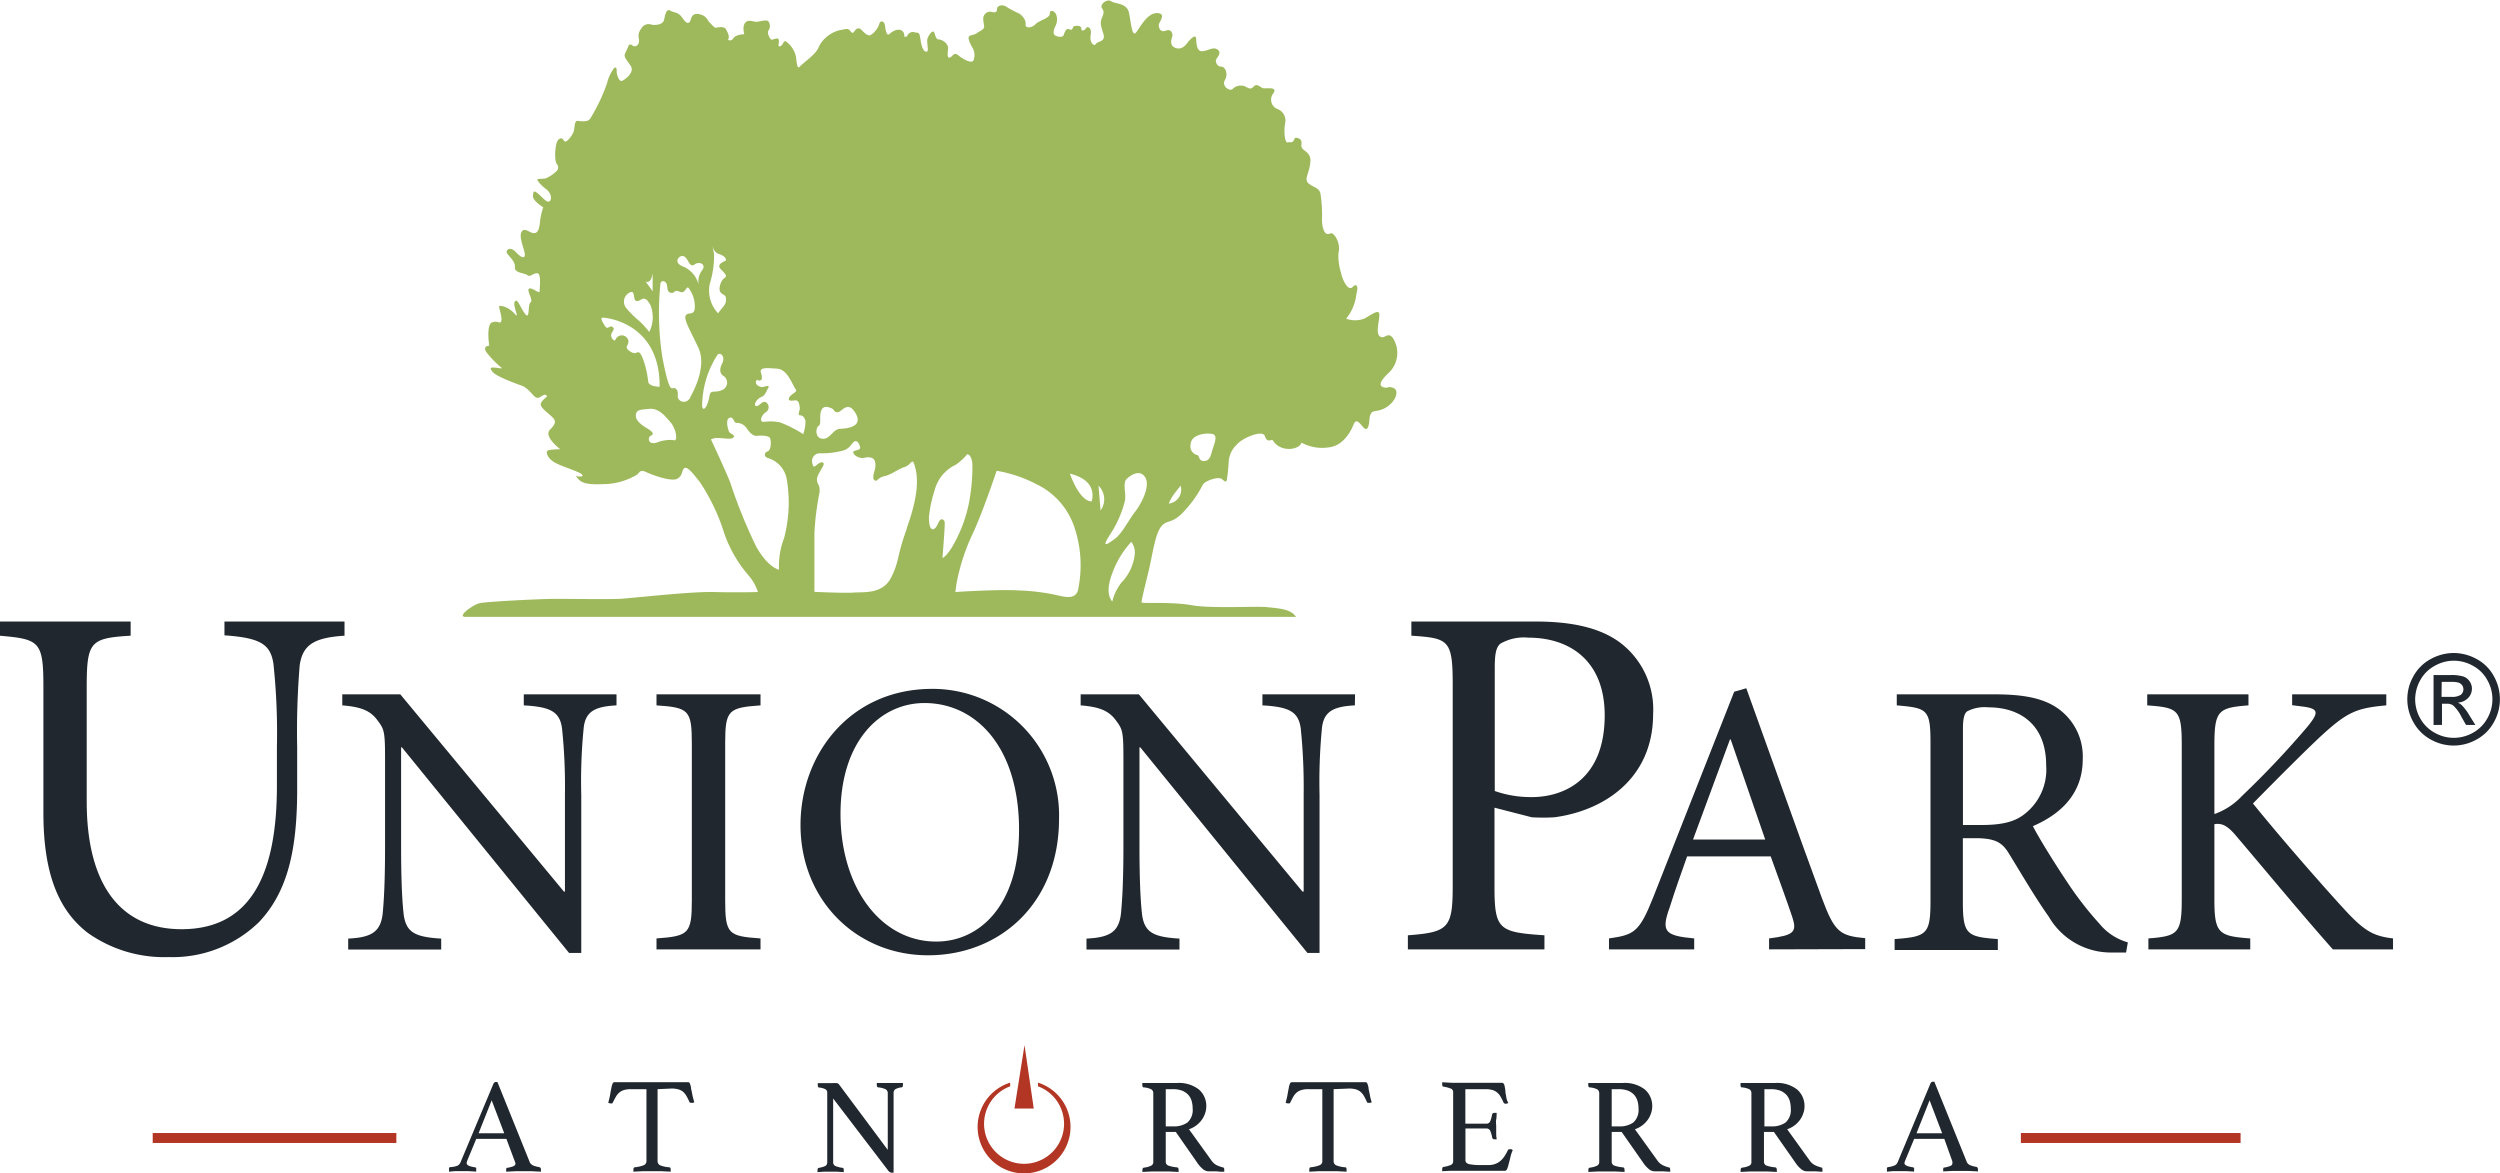 <svg xmlns="http://www.w3.org/2000/svg" viewBox="0 0 278.79 130.84"><defs><style>.cls-1{fill:#20272e;}.cls-2{fill:#b33625;}.cls-3{fill:#9eb95b;}</style></defs><title>union-park-logo-reg</title><g id="Layer_2" data-name="Layer 2"><g id="Layer_2-2" data-name="Layer 2"><path class="cls-1" d="M38.42,70.89c-3.38.22-4.67,1-5,3.31a89.52,89.52,0,0,0-.28,9.12V88c0,6.63-1,11.41-4.28,14.85a13.82,13.82,0,0,1-10.07,3.88,14.71,14.71,0,0,1-9-2.7c-3.37-2.59-4.95-6.81-4.95-13.39V76.57c0-5.07-.45-5.29-4.89-5.68V69.31H14.57v1.58c-4.45.28-4.9.61-4.9,5.68V89.39c0,9.06,3.61,14.23,10.58,14.23,8.1,0,10.63-6.75,10.63-16V83.32A73,73,0,0,0,30.49,74c-.34-2.2-1.52-2.87-5.46-3.15V69.31H38.42Z"/><path class="cls-1" d="M68.75,78.66c-2.45.13-3.5.7-3.67,2.62a60.15,60.15,0,0,0-.26,7.35v17.64H63.46L44.82,83.34h-.09v11c0,4,.13,6.13.26,7.4.22,2.23,1.23,2.75,4.21,2.93v1.22H38.83v-1.22c2.53-.13,3.63-.7,3.85-2.84.13-1.36.26-3.46.26-7.49V84.7c0-3.2-.09-3.37-.88-4.42s-1.83-1.45-3.89-1.62V77.43h6.47l18.25,22H63V88.63a62.44,62.44,0,0,0-.31-7.26c-.21-2-1.26-2.54-4.28-2.71V77.43H68.75Z"/><path class="cls-1" d="M73.21,105.87v-1.22c3.59-.26,3.94-.53,3.94-4.25V82.9c0-3.72-.35-4-3.94-4.24V77.43h11.6v1.23c-3.59.26-3.94.52-3.94,4.24v17.5c0,3.77.35,4,3.94,4.25v1.22Z"/><path class="cls-1" d="M118.1,91.3c0,9.45-6.61,15.23-14.61,15.23S89.27,100.36,89.27,92c0-7.88,5.51-15.18,14.7-15.18A14.1,14.1,0,0,1,118.1,91.3m-24.37-.57C93.73,99,98.24,105,104.41,105c4.85,0,9.23-4.07,9.23-12.47,0-9.23-4.81-14.13-10.55-14.13-4.9,0-9.36,4.2-9.36,12.38"/><path class="cls-1" d="M151.09,78.66c-2.45.13-3.5.7-3.68,2.62a62.4,62.4,0,0,0-.26,7.35v17.64H145.8L127.16,83.34h-.09v11c0,4,.13,6.13.26,7.4.22,2.23,1.23,2.75,4.2,2.93v1.22H121.16v-1.22c2.54-.13,3.63-.7,3.85-2.84.13-1.36.27-3.46.27-7.49V84.7c0-3.2-.09-3.37-.88-4.42s-1.84-1.45-3.89-1.62V77.43H127l18.25,22h.13V88.63a64.94,64.94,0,0,0-.31-7.26c-.22-2-1.27-2.54-4.29-2.71V77.43h10.33Z"/><path class="cls-1" d="M171.24,69.31c4,0,7.2.68,9.45,2.37a9.33,9.33,0,0,1,3.66,7.93c0,7.25-5.51,10.8-11,11.53a21.26,21.26,0,0,1-2.53,0l-4.16-1.07V98.9c0,4.78.5,5.06,5.57,5.4v1.57H157V104.3c4.5-.34,5-.79,5-5.46V76.34c0-5-.45-5.17-4.61-5.45V69.31Zm-4.55,18.9a12.17,12.17,0,0,0,4.1.68c3.66,0,8.16-2,8.16-9.12,0-6.07-3.88-8.66-8.5-8.66a5.23,5.23,0,0,0-3.15.68c-.44.39-.61,1.06-.61,2.64Z"/><path class="cls-1" d="M197.28,105.87v-1.22c2.76-.35,3.15-.7,2.58-2.41s-1.44-4.07-2.4-6.74h-9.32c-.7,2-1.36,3.81-1.93,5.65-1,2.75-.57,3.19,2.72,3.5v1.22h-9.5v-1.22c2.76-.4,3.37-.66,4.9-4.51l9.06-23,1.35-.39c2.72,7.52,5.65,15.84,8.45,23.45,1.4,3.76,2,4.16,4.81,4.42v1.22ZM193,82.46h-.08c-1.4,3.77-2.8,7.57-4.12,11.16h8.05Z"/><path class="cls-1" d="M237.09,106.22c-.52,0-1,0-1.53,0a8,8,0,0,1-7.09-4c-1.53-2.15-3.1-4.86-4.42-7-.74-1.23-1.48-1.75-3.76-1.75h-1.4v7c0,3.72.4,4,3.9,4.25v1.22H211.28v-1.22c3.59-.26,4-.53,4-4.25V82.81c0-3.72-.35-3.85-3.76-4.15V77.43h10.85c3.19,0,5.34.39,7,1.49a6.56,6.56,0,0,1,2.89,5.73c0,3.76-2.32,6.08-5.56,7.48.74,1.45,2.58,4.38,3.9,6.35a38.17,38.17,0,0,0,3.54,4.55,6.3,6.3,0,0,0,3.15,2.06ZM221,92c2.23,0,3.68-.35,4.77-1.22a6.27,6.27,0,0,0,2.41-5.43c0-4.72-3.11-6.47-6.43-6.47a4.25,4.25,0,0,0-2.37.44c-.3.21-.48.74-.48,1.92V92Z"/><path class="cls-1" d="M260.15,105.87c-3.37-3.8-6.91-8.09-10.85-12.73-1-1.18-1.62-1.35-2.36-1.23v8.32c0,3.85.43,4.16,4,4.42v1.22H239.58v-1.22c3.33-.26,3.72-.57,3.72-4.42V83.12c0-4-.39-4.2-3.85-4.46V77.43h11.29v1.23c-3.37.26-3.8.57-3.8,4.46v7.66a7.67,7.67,0,0,0,3.06-2A101.74,101.74,0,0,0,257.35,81c1.27-1.58,1.27-2-.74-2.23l-1-.13V77.43h10.5v1.23c-3.32.3-4.33.74-7.13,3.28-1.66,1.53-4.77,4.64-7.74,7.66,3.32,4.11,8.09,9.53,10.28,11.9s3.19,2.89,5.34,3.15v1.22Z"/><rect class="cls-2" x="17.03" y="126.35" width="27.17" height="1.11"/><rect class="cls-2" x="225.36" y="126.35" width="24.5" height="1.11"/><path class="cls-2" d="M115.75,120.73v.41a4.46,4.46,0,1,1-3.1,0v-.41a5.18,5.18,0,1,0,3.1,0"/><polygon class="cls-2" points="114.25 116.55 115.28 123.62 113.13 123.62 114.25 116.55"/><path class="cls-1" d="M99,128.23v-6.29a.5.5,0,0,0-.24-.47,2.42,2.42,0,0,0-.81-.21c-.11,0-.17-.09-.17-.25a1.29,1.29,0,0,1,0-.24l.77,0,.74,0,.69,0,.71,0a1.29,1.29,0,0,1,0,.24c0,.16-.05.24-.15.25a1.7,1.7,0,0,0-.7.21.5.5,0,0,0-.19.44v8.86l-.11,0h-.11a.36.36,0,0,1-.2-.06.68.68,0,0,1-.21-.21l-6.11-8v7.09a.46.46,0,0,0,.21.42,2.88,2.88,0,0,0,.82.22q.15,0,.15.24a1.29,1.29,0,0,1,0,.24l-.76-.05-.72,0-.71,0-.73.05a1.29,1.29,0,0,1,0-.24c0-.14.05-.22.16-.24a2.35,2.35,0,0,0,.73-.22.47.47,0,0,0,.19-.42v-7.74a.42.42,0,0,0-.17-.36,1.66,1.66,0,0,0-.72-.21c-.11,0-.16-.1-.16-.25a.61.61,0,0,1,0-.14.44.44,0,0,1,0-.1l.57,0,.51,0h.48a3.47,3.47,0,0,1,.58,0,.36.36,0,0,1,.23.15Z"/><path class="cls-1" d="M131.12,126.23H130v3.3a.45.45,0,0,0,.31.46,4.1,4.1,0,0,0,.94.19c.12,0,.18.11.18.26a1.29,1.29,0,0,1,0,.25l-1-.05-1.13,0-.9,0-1,.05a1.29,1.29,0,0,1,0-.24c0-.14.06-.22.17-.24a2.47,2.47,0,0,0,.8-.22.44.44,0,0,0,.24-.43v-7.65a.5.5,0,0,0-.22-.43,2.33,2.33,0,0,0-.85-.22c-.1,0-.15-.09-.15-.25a1.29,1.29,0,0,1,0-.24l.93,0,.92,0h2a3.64,3.64,0,0,1,2.45.72,2.42,2.42,0,0,1,.83,1.93,2.18,2.18,0,0,1-.12.69,2.71,2.71,0,0,1-.34.71,2.91,2.91,0,0,1-1.47,1.11l2.51,3.49a1.58,1.58,0,0,0,.63.54,4.68,4.68,0,0,0,.65.23c.09,0,.14.09.14.21a1.39,1.39,0,0,1,0,.27c-.23,0-.51,0-.85-.05l-.91,0a1,1,0,0,1-.64-.27,3.2,3.2,0,0,1-.61-.69Zm-.31-.62a2.62,2.62,0,0,0,1.62-.44,1.88,1.88,0,0,0,.57-1.56,2.93,2.93,0,0,0-.12-.86,1.77,1.77,0,0,0-.38-.67,1.9,1.9,0,0,0-.69-.46,3,3,0,0,0-1.05-.16H130v4.15Z"/><path class="cls-1" d="M148.72,121.46v8a.51.51,0,0,0,.28.49,3.32,3.32,0,0,0,1,.22c.11,0,.16.08.16.24a1.29,1.29,0,0,1,0,.25l-1-.05-1.08,0-1.07,0-1,.05a1.29,1.29,0,0,1,0-.25q0-.21.15-.24a3.71,3.71,0,0,0,1-.23.47.47,0,0,0,.3-.48v-8h-1.54a2.68,2.68,0,0,0-.76.09,1.52,1.52,0,0,0-.54.27,1.66,1.66,0,0,0-.39.47c-.11.19-.22.41-.34.66a.19.19,0,0,1-.1.1l-.13,0a.5.5,0,0,1-.29-.09c.1-.36.18-.68.23-1s.1-.51.13-.7.09-.33.13-.43a.23.23,0,0,1,.22-.15l.3,0,.41,0,.45,0h5.85l.45,0,.41,0,.31,0a.22.22,0,0,1,.22.16,2,2,0,0,1,.13.44c0,.19.08.43.13.71a5.7,5.7,0,0,0,.23.93l-.14.06a.41.41,0,0,1-.16,0l-.14,0a.17.17,0,0,1-.1-.1,6.75,6.75,0,0,0-.33-.66,1.66,1.66,0,0,0-.39-.47,1.43,1.43,0,0,0-.52-.27,2.78,2.78,0,0,0-.76-.09Z"/><path class="cls-1" d="M163.41,121.46v3.85h2.35a.45.45,0,0,0,.43-.29,3.69,3.69,0,0,0,.2-.72.25.25,0,0,1,.27-.2l.12,0,.12,0c0,.22,0,.47-.05.75s0,.53,0,.74,0,.38,0,.62,0,.53.06.84a.91.91,0,0,1-.23,0,.25.25,0,0,1-.28-.2,3.39,3.39,0,0,0-.2-.71.45.45,0,0,0-.43-.3h-2.35v3.55c0,.22.14.35.41.43a6,6,0,0,0,1.34.1H166a2,2,0,0,0,.76-.13,1.8,1.8,0,0,0,.57-.34,2.51,2.51,0,0,0,.45-.52,5.16,5.16,0,0,0,.37-.66c0-.07.11-.11.23-.11a.27.27,0,0,1,.16,0l.16.09a3.8,3.8,0,0,0-.24.68c-.06.27-.12.52-.19.76a4.75,4.75,0,0,1-.18.62c-.07.17-.15.25-.25.25h-.35l-.49,0-.53,0h-3.76l-.93,0-.95.05a1.29,1.29,0,0,1,0-.24q0-.21.15-.24a3.65,3.65,0,0,0,.82-.22.44.44,0,0,0,.25-.43v-7.65a.43.43,0,0,0-.22-.42,3.86,3.86,0,0,0-.85-.23c-.1,0-.15-.1-.15-.25a.49.49,0,0,1,0-.13.52.52,0,0,1,0-.11l1.08.06h3.75c.45,0,.84,0,1.17,0l.66,0c.13,0,.22.09.27.25a5.27,5.27,0,0,1,.11.59c0,.23.06.48.1.74a1.77,1.77,0,0,0,.23.66.44.44,0,0,1-.27.09.25.25,0,0,1-.26-.13,6.86,6.86,0,0,0-.34-.67,1.61,1.61,0,0,0-.39-.46,1.43,1.43,0,0,0-.52-.27,2.78,2.78,0,0,0-.76-.09Z"/><path class="cls-1" d="M180.84,126.23h-1.11v3.3a.45.45,0,0,0,.31.46,4.1,4.1,0,0,0,.94.19c.12,0,.18.11.18.26a1.29,1.29,0,0,1,0,.25l-1-.05-1.13,0-.9,0-1,.05a1.29,1.29,0,0,1,0-.24c0-.14.06-.22.17-.24a2.47,2.47,0,0,0,.8-.22.44.44,0,0,0,.24-.43v-7.65a.5.5,0,0,0-.22-.43,2.33,2.33,0,0,0-.85-.22c-.1,0-.15-.09-.15-.25a1.29,1.29,0,0,1,0-.24l.93,0,.92,0h2a3.64,3.64,0,0,1,2.45.72,2.42,2.42,0,0,1,.83,1.93,2.18,2.18,0,0,1-.12.69,2.71,2.71,0,0,1-.34.71,2.91,2.91,0,0,1-1.47,1.11l2.51,3.49a1.6,1.6,0,0,0,.64.54,3.83,3.83,0,0,0,.64.23c.09,0,.14.09.14.21a1.39,1.39,0,0,1,0,.27l-.84-.05-.92,0a1,1,0,0,1-.64-.27,3.2,3.2,0,0,1-.61-.69Zm-.31-.62a2.62,2.62,0,0,0,1.62-.44,1.88,1.88,0,0,0,.57-1.56,2.93,2.93,0,0,0-.12-.86,1.77,1.77,0,0,0-.38-.67,1.9,1.9,0,0,0-.69-.46,3,3,0,0,0-1.05-.16h-.75v4.15Z"/><path class="cls-1" d="M197.82,126.23h-1.11v3.3a.45.45,0,0,0,.31.46,4.1,4.1,0,0,0,.94.19c.12,0,.18.11.18.26a1.29,1.29,0,0,1,0,.25l-1-.05-1.13,0-.9,0-1,.05a1.29,1.29,0,0,1,0-.24c0-.14.06-.22.17-.24a2.47,2.47,0,0,0,.8-.22.43.43,0,0,0,.23-.43v-7.65a.49.49,0,0,0-.21-.43,2.33,2.33,0,0,0-.85-.22c-.1,0-.15-.09-.15-.25a1.29,1.29,0,0,1,0-.24l.93,0,.92,0h2a3.64,3.64,0,0,1,2.45.72,2.42,2.42,0,0,1,.83,1.93,2.18,2.18,0,0,1-.12.69,2.71,2.71,0,0,1-.34.71,2.91,2.91,0,0,1-1.47,1.11l2.51,3.49a1.54,1.54,0,0,0,.64.54,3.83,3.83,0,0,0,.64.23c.09,0,.14.09.14.21a1.39,1.39,0,0,1,0,.27l-.85-.05-.91,0a1,1,0,0,1-.64-.27,3.2,3.2,0,0,1-.61-.69Zm-.31-.62a2.62,2.62,0,0,0,1.62-.44,1.88,1.88,0,0,0,.57-1.56,2.93,2.93,0,0,0-.12-.86,1.77,1.77,0,0,0-.38-.67,1.9,1.9,0,0,0-.69-.46,3,3,0,0,0-1-.16h-.75v4.15Z"/><path class="cls-1" d="M216.82,127h-3.36l-1,2.42a.84.84,0,0,0-.08.3c0,.21.31.36.92.45a.22.22,0,0,1,.15.08.41.41,0,0,1,0,.16,1.29,1.29,0,0,1,0,.24l-.85-.05-.89,0h-.62l-.66.06a1,1,0,0,1,0-.24.34.34,0,0,1,0-.18.17.17,0,0,1,.15-.09,2.52,2.52,0,0,0,.71-.19.67.67,0,0,0,.33-.35l3.63-8.72c.07-.18.16-.26.28-.26l.18,0,3.64,9a.75.75,0,0,0,.41.33,3,3,0,0,0,.62.16.37.37,0,0,1,.14.08.31.31,0,0,1,.05.19,1.29,1.29,0,0,1,0,.24l-1-.05-.87,0-1,0-1,.05a1.29,1.29,0,0,1,0-.24.25.25,0,0,1,.06-.19.14.14,0,0,1,.09,0,3.94,3.94,0,0,0,.63-.17c.16-.07.24-.16.24-.3a.82.82,0,0,0,0-.22Zm-.24-.62-1.4-3.68-1.46,3.68Z"/><path class="cls-1" d="M73.33,121.46v8a.51.51,0,0,0,.29.49,3.24,3.24,0,0,0,1,.22c.11,0,.17.08.17.24a1.29,1.29,0,0,1,0,.25l-1-.05-1.07,0-1.08,0-1,.05a1.29,1.29,0,0,1,0-.25q0-.21.15-.24a3.81,3.81,0,0,0,1-.23.48.48,0,0,0,.3-.48v-8H70.37a2.78,2.78,0,0,0-.76.09,1.56,1.56,0,0,0-.53.27,1.66,1.66,0,0,0-.39.47c-.11.19-.23.41-.35.66a.17.17,0,0,1-.1.1.27.27,0,0,1-.12,0,.48.48,0,0,1-.29-.09c.1-.36.18-.68.23-1s.09-.51.13-.7a2,2,0,0,1,.13-.43.22.22,0,0,1,.22-.15l.3,0,.41,0,.45,0h5.85l.45,0,.41,0,.31,0a.23.23,0,0,1,.22.16,2.87,2.87,0,0,1,.12.44c0,.19.09.43.13.71a7.12,7.12,0,0,0,.24.93l-.15.06a.35.35,0,0,1-.16,0l-.13,0a.18.18,0,0,1-.11-.1,6.75,6.75,0,0,0-.33-.66,1.82,1.82,0,0,0-.38-.47,1.47,1.47,0,0,0-.53-.27,2.73,2.73,0,0,0-.76-.09Z"/><path class="cls-1" d="M56.47,127H53.11l-1,2.42a.79.79,0,0,0-.07.3c0,.21.3.36.91.45a.22.22,0,0,1,.15.08.41.41,0,0,1,0,.16,1.29,1.29,0,0,1,0,.24l-.85-.05-.89,0h-.62l-.66.06a1,1,0,0,1,0-.24.34.34,0,0,1,0-.18.18.18,0,0,1,.16-.09A2.53,2.53,0,0,0,51,130a.72.72,0,0,0,.34-.35L55,120.92c.07-.18.17-.26.29-.26l.18,0,3.63,9a.79.79,0,0,0,.41.33,3,3,0,0,0,.62.16.47.47,0,0,1,.14.08.31.31,0,0,1,.05.19,1.29,1.29,0,0,1,0,.24l-1-.05-.87,0-1,0-1,.05a1.29,1.29,0,0,1,0-.24.25.25,0,0,1,.06-.19.14.14,0,0,1,.09,0,4.1,4.1,0,0,0,.64-.17c.15-.07.24-.16.24-.3a.61.61,0,0,0-.06-.22Zm-.24-.62-1.4-3.68-1.46,3.68Z"/><path class="cls-3" d="M154.71,43.24c-.5,0-1.44-.15.09-1.6a3.06,3.06,0,0,0,.49-4c-.58-.67-.86.23-1.39-.11s-.08-1.68-.08-2.42-.87,0-1.7.43a2.94,2.94,0,0,1-2,0,5.33,5.33,0,0,0,1.15-2.84c.19-.55.11-1.25-.43-.69s-1.2-1-1.29-1.57a6.51,6.51,0,0,1-.3-2.15,2.4,2.4,0,0,0-.35-1.93c-.43-.57-.5-.26-.85-.26s-.68-.74-.62-1.89a15.66,15.66,0,0,0-.15-2.42c-.05-.9-.89-.88-1.39-1.37s.17-1.16.24-2.42-1.13-1.08-1-1.9-.73-.73-.73-.73c-.26.73-.44.4-.8.51s-.45-1.46-.27-2.22a1.37,1.37,0,0,0-.89-1.51,1.12,1.12,0,0,1-.46-1.72c.59-.83-.85-.51-1.15-.6s-.65-.57-1-.2-.5.26-1,0a1.28,1.28,0,0,0-1.37.29c-.29.31-1.27-.28-.86-1s0-1.52-.42-1.49-.69-.54-.56-.8.65-.76.16-1.1-1,.1-1.67.18-.68-.86-.73-1.43-.73.22-.83.32-.58,1-1.38.77-.55-1-.45-1.27-.07-.94-.72-.68-.84-.44-.76-.73.86-1.22-.23-1.23-1.9,1.65-2.33,2.17-.54-1-.77-2.17-1.56-1-2-1.32-1.35.36-1,.81,0,.84-.11,1.29,0,.74.26,1.59-.71.77-.86,1.08-.73-.11-.57-1-.41-1-.5-.79-.54.46-.54.1-.39-.37-.73-.32-.13.57-.6.37-.57.57-.69.72-.53.16-.83,0-.32-.36-.09-1a1.59,1.59,0,0,0,.17-1.24c-.13-.54-.77-.76-.75-.23s-1.22.75-1.6,1.18-1.18.5-1.1,0-.44-1-.68-1.17a13,13,0,0,1-1.38-.72c-.6-.45-1.12-.08-1.12.12s0,.54-.53.42a.74.74,0,0,0-.91.35c-.23.3,0,1,0,1.3s-.61.52-.86.72-.71.16-.84.37.12.73.36,1.17a1.63,1.63,0,0,1,.14,1.5c-.26.35-1.17-.17-1.68-.59s-.59.11-.94.24-.25-.5-.2-1-.62-1-1-1-.42-.48-.55-.8-.61.26-.74.66.11,1.18,0,1.4-.44.08-.62-.48-.17-.94-.27-1.3-.41-.2-.51-.28a.67.67,0,0,0-.81.28c-.14.35-.4.17-.4.17a.61.61,0,0,0-.33-.68c-.44-.21-1,.12-1.3.41s-.44-.36-.51-.93-.56-.63-.65-.14a2.36,2.36,0,0,1-.92,1.17c-.27.2-.69-.17-1-.51s-.57-.23-.76,0-.25.46-.53.08-.54-.19-1.26-.08a3.61,3.61,0,0,0-2.25,1.81C91.1,6,89.56,7,89.23,7.39s-.36-.23-.47-1.07a2.79,2.79,0,0,0-1.05-1.65c-.33-.31-.35.38-.72.49s0-.53-.18-.79-.69.2-.86,0-.44-.73-.23-1a.89.89,0,0,0,0-.94c-.15-.33-1,0-1.38,0s-.86-.31-1.23.1S83,3.82,83,3.82s-.92,0-1.21.44-.6.16-.6.16c.2-.37,0-.69-.21-1.12s-.94-.23-1.14-.21-.37-.26-.68-.55-.31-.75-1.14-.95S77.1,2,77,2.27s-.33.56-.86-.22-.95-.59-1.38-.86-.57.39-.7,1-1,.62-1.37.57a.93.93,0,0,0-1.18.43c-.51.66-.2,1.06-.25,1.47s-.43.65-.75.4-.41,0-.47.18-.26.51-.36.81.15.57.64,1.27S69.82,8.78,69.42,9s-.68-.77-.65-1.12-.22-.46-.33-.23a4.53,4.53,0,0,0-.74,1.62,20,20,0,0,1-1.91,4c-.31.38-1,.24-1.35.21s-.34.47-.42,1-.78,1.37-1,1.31-.23-.57-.69-.27-.54,2.36-.25,2.75a.58.58,0,0,1,0,.8,4.3,4.3,0,0,1-1.15.79c-.32.14-1.15,0-1,.25a4.26,4.26,0,0,0,1,1c.65.53.61,1.23.31,1.36s-.76-.48-1.23-.87-.53-.32-.58.24,1.15,1.27,1.15,1.27a8,8,0,0,0-.34,1.44C60.16,25.5,60,26,59.54,26s-1.06-.71-1.38-.14.28,1.82.36,2.42-.37.5-.93-.11-1-.46-1.09-.13,1,1,.92,1.72,1.06.65,1.38.92.6-.2,1.1-.21.27,1.62.28,2S59.3,32,59,32.19s.47,1.26.19,1.5-.17.89-.3,1.37-.68-.61-.85-.9-.45-.92-.65-.48.51,1.8.13,1.45c-.84-1-1.73-1.06-1.84-1s.38,1.34.21,1.7-.3-.12-1,.12-.33,2.6-.33,2.6-.73,0-.36.67A10.57,10.57,0,0,0,55.92,41c.18.18-.46,0-.69,0s-.82-.14-.29.48S58.22,43,58.4,43.1c1.06.64,1.21,1.62,1.9,1.14s.69,0,.69,0-.7.49-.69.87.71.86,1.2,1.32.58.73-.17,1.49,1.15,2.18,1.15,2.18-1.27,0-1.44.18,0,.81.79,1.28,3,1.09,3.12,1.41-.74.11-.74.11c.49.63.75,1,3,.91a7.37,7.37,0,0,0,3.86-1.08c.24-.18.27-.61,1-.26s2.81,1.09,3.45.74.46-.86.77-1.16.92.48,1.76,1.53a22.5,22.5,0,0,1,2.74,5.78,14.31,14.31,0,0,0,2.73,4.68,5.21,5.21,0,0,1,1,1.8s-2.22.07-4.89,0-9.21.7-10.53.76-5.8,0-7.21,0-7.75.3-8.47.5-2.54,1.51-1.5,1.51h92.6c-.56-.89-1.94-.94-3.17-1.08s-6.25.18-8.46-.22-5.5-.17-5.58-.3.64-2.85.93-4.17.61-3.49,1.24-4.29,1.17-.29,2.38-1.52a13,13,0,0,0,2.25-3.11c.25-.52,1.82-1,2.17-.67s.46.33.53.1a19.2,19.2,0,0,0,.21-2.07,2.86,2.86,0,0,1,.86-1.84c.66-.81,2.94-1.72,3.17-1,.28.89.77.28.89.49.87,1.41,3,1.05,3.19.25a4.88,4.88,0,0,0,3.23.5c1.52-.26,2.32-1.84,2.6-2.55s.7-.08,1.07.34.61.14.68-.82.43-.94.67-1a2.82,2.82,0,0,0,2.18-1.41c.51-1.15-.29-1.27-.79-1.25M91.32,47.5c.31-.37,0-1.12.28-1.76s1-.25,1-.25c.5.11.33.49.81.48s1.11-1.39,2,.11-.91,1.71-1.72,1.74-1.1,1.16-1.94,1.11-.82-1.07-.5-1.43M79.17,31.59a10.68,10.68,0,0,0,.46-3.29c-.12-.59-.21-.88-.21-.88s.21.73.68.88.86.36.86.73c0,.09-1.19.37-.57,1s.71.76.36,1-.72,1.25-.36,1.61.58.2.57.8-.36.74-.88,1.5a3.67,3.67,0,0,1-.91-3.36m-2.92-3c.51.19.62,1.34,1.19.92s1.31,0,.9.58a2.15,2.15,0,0,0-.44,1.67,2.94,2.94,0,0,0-1.65-2c-1.29-.44-.52-1.37,0-1.18m-3.47,1.62v2.29L72,31.4c.7.31.81-1.15.81-1.15M70,32.76c1-.73.47.75,1,.81s.81-.88,1.53.45a3.62,3.62,0,0,1-.13,3,9.56,9.56,0,0,0-1.17-1.28,10.52,10.52,0,0,1-1.39-1.38A1.13,1.13,0,0,1,70,32.76m-.13,6c0-.22.48-.66,0-1.14a.75.75,0,0,0-1.22.23c-.07.3-.5-.06-.5-.46s.52-.65.17-.92-.53.4-.86-.12-.61-1-.12-.92c0,0,6.27.41,6.22,7.7,0,0-1.15,0-1.27-.54a11.26,11.26,0,0,0-.4-2c-.32-1-.54-1.48-.9-1.26s-1.14-.35-1.09-.58m5.31,10.34a3.94,3.94,0,0,0-2,.28c-1,.28-1-.65-.61-.8s.14-.45-.35-.75S70.87,47,70.9,46.31s.68-.62,1.47-.71c1.08-.13,1.8.79,2.42,1.51s.81,2.07.39,2M77,44.31c-.53.91-1.49.41-1.42-.18s-.21-.92-.49-.85-.52.19-1.22-3.4a32.55,32.55,0,0,1-.23-8.15c0-.46.46-.49.66-.14s0,.94.49,1.06.33-.42,1-.12.71-.7,1-.41a3.37,3.37,0,0,1,.69,2.25c-.08.86-.72.39-1,.8s.48,1.64,1.4,3.61-.39,4.61-.92,5.53m1.34,1.08a10.62,10.62,0,0,1,1.73-5.85c.34-.29.89.24.5,1s-.17,1.19.15,1.38a.89.89,0,0,1-.12,1.56c-.93.43-1.32-.14-1.45.73s-.61,1.82-.81,1.15M87.44,60a8.87,8.87,0,0,0-.57,3.53s-1.2-.21-2.53-2.55a57,57,0,0,1-2.93-7.24C80.7,52,79.28,49,79.28,49a1.73,1.73,0,0,1,.82-.16c.45,0,1.5.22,1.71-.07s-.43-.37-.54-.69-.38-1.3.08-1.49.44.56.77.57a1.29,1.29,0,0,1,1.07.5c.34.45.68,1,1.27.94s1.33,0,1.43.29.14,1.28-.28,1.44-.44.57,0,.74a3,3,0,0,1,2.14,2.46A15.45,15.45,0,0,1,87.44,60m2.08-11.62A13.67,13.67,0,0,0,87,47.11a4.88,4.88,0,0,0-1.81-.06c-.68,0-.11-.93.21-1.08a.66.66,0,0,0,.05-1.09c-.44-.3-.83.53-1.15.4s.13-.83.58-1,.53-.56.78-1-.36-.15-.61-.12-.7-.16-.75-.46.18-.35.18-.35c.09.17.4.11.48-.11a1.84,1.84,0,0,0-.14-.8c0-.5.78-.4,1.9-.32s1.7,1.93,2,2.27-.47.49-.69.91.13.41.61.35.5.52.55.8-.29.85,0,.86.53.19.63.64a4.23,4.23,0,0,1-.26,1.49m11.57,10.5c-1.19,3.28-.79,3.51-1.73,5.42s-3,1.64-4.14,1.72-4.44-.08-4.44-.08l0-1.42s0-2.91,0-5.12a30.19,30.19,0,0,1,.56-4.49c.12-.85-.25-.95-.28-1.42s.38-1,.67-1.55-.24-.55-.63-.2-.45.31-.56-.18a.86.86,0,0,1,.79-1.07A9.24,9.24,0,0,0,94,50.25c.8-.23.9-.76,1.26-1s.62.36.66.66-.64.3-.74.44.1.51.68.68.57-.14,1.26,0,.51,1.16.4,1.49c-.31,1,0,1.06.15,1.09s.32-.38,1-.52,1.57-.82,2.18-1,.81-.78,1-.57c.74,1.72.45,4.11-.74,7.4m4,3.27c0-.28.31-3.75.23-4s-.29-.36-.47-.22-.29.54-.5.83-.78.59-.78-1.14a14.41,14.41,0,0,1,.64-3,4.33,4.33,0,0,1,2.37-2.84,6.55,6.55,0,0,0,1.27-1.18c.42.15.54.63.57,1.23a21.65,21.65,0,0,1-.42,4.39A15.59,15.59,0,0,1,106.17,61c-.36.65-1.08,1.43-1.12,1.14m15.22,3.4c-.16,1.23-1.15,1.13-2.19.88a23,23,0,0,0-4.33-.57c-2.36-.16-7.21.17-7.21.17s.08-.66.16-1.11a22.42,22.42,0,0,1,1.72-5.28c1.15-2.42,2.72-7.13,2.72-7.13A14.88,14.88,0,0,1,115.59,54a8.19,8.19,0,0,1,4.2,4.73,13.27,13.27,0,0,1,.48,6.79m1.46-9.6c-1.4-.05-2.42-3.1-2.42-3.1,3.3.79,2.42,3.1,2.42,3.1m1,1-.23-2.76a2.11,2.11,0,0,1,.23,2.76m2.45,7.9a5.39,5.39,0,0,0-1.14,2.26c-.53-.61-.57-1.67,0-3.16a10.37,10.37,0,0,1,2.12-3.5,2.08,2.08,0,0,1,.39,1.34,5.41,5.41,0,0,1-1.35,3.06m1.43-7.81c-.79,1-1.48,2.46-2.27,3.05-1.18.88-1.53,1-.36-.78a12.28,12.28,0,0,0,1.44-3.4c.17-.83-.27-2,.19-2.46,0,0,1.25-1.25,2-.31s-.27,2.91-1,3.9m3.72-.9a5.5,5.5,0,0,1,.37-.71c.2-.34.94-1.24.94-1.24a1.57,1.57,0,0,1-1.31,2m4.71-5.53c-.23,1-1,.76-1,.76-.43-.17-.28-.55-.53-.64a1,1,0,0,1-.76-1.19c.05-1,1.38-1.29,2.31-1.19s.22,1.25,0,2.26"/><path class="cls-1" d="M273.64,72.82a5.36,5.36,0,0,1,2.54.67,4.71,4.71,0,0,1,1.92,1.91,5.22,5.22,0,0,1,0,5.15,4.81,4.81,0,0,1-1.91,1.91,5.2,5.2,0,0,1-5.14,0,4.87,4.87,0,0,1-1.91-1.91,5.18,5.18,0,0,1,0-5.15,4.79,4.79,0,0,1,1.93-1.91A5.36,5.36,0,0,1,273.64,72.82Zm0,.86a4.28,4.28,0,0,0-2.11.56,4,4,0,0,0-1.62,1.59,4.43,4.43,0,0,0-.58,2.16,4.31,4.31,0,0,0,.57,2.13,4.08,4.08,0,0,0,1.6,1.59,4.3,4.3,0,0,0,4.28,0,4.05,4.05,0,0,0,1.59-1.59,4.29,4.29,0,0,0,0-4.29,3.91,3.91,0,0,0-1.61-1.59A4.3,4.3,0,0,0,273.64,73.68Zm-2.26,7.16V75.28h1.9a4.69,4.69,0,0,1,1.42.16,1.38,1.38,0,0,1,.7.54,1.42,1.42,0,0,1,.26.81,1.49,1.49,0,0,1-.44,1.06,1.68,1.68,0,0,1-1.15.5,1.52,1.52,0,0,1,.47.3,5.73,5.73,0,0,1,.82,1.1l.68,1.09H275l-.5-.88a4.39,4.39,0,0,0-.93-1.29,1.16,1.16,0,0,0-.72-.19h-.53v2.36Zm.89-3.13h1.09a1.78,1.78,0,0,0,1.06-.23.79.79,0,0,0,.15-1.06.86.86,0,0,0-.38-.29,3,3,0,0,0-.9-.09h-1Z"/></g></g></svg>